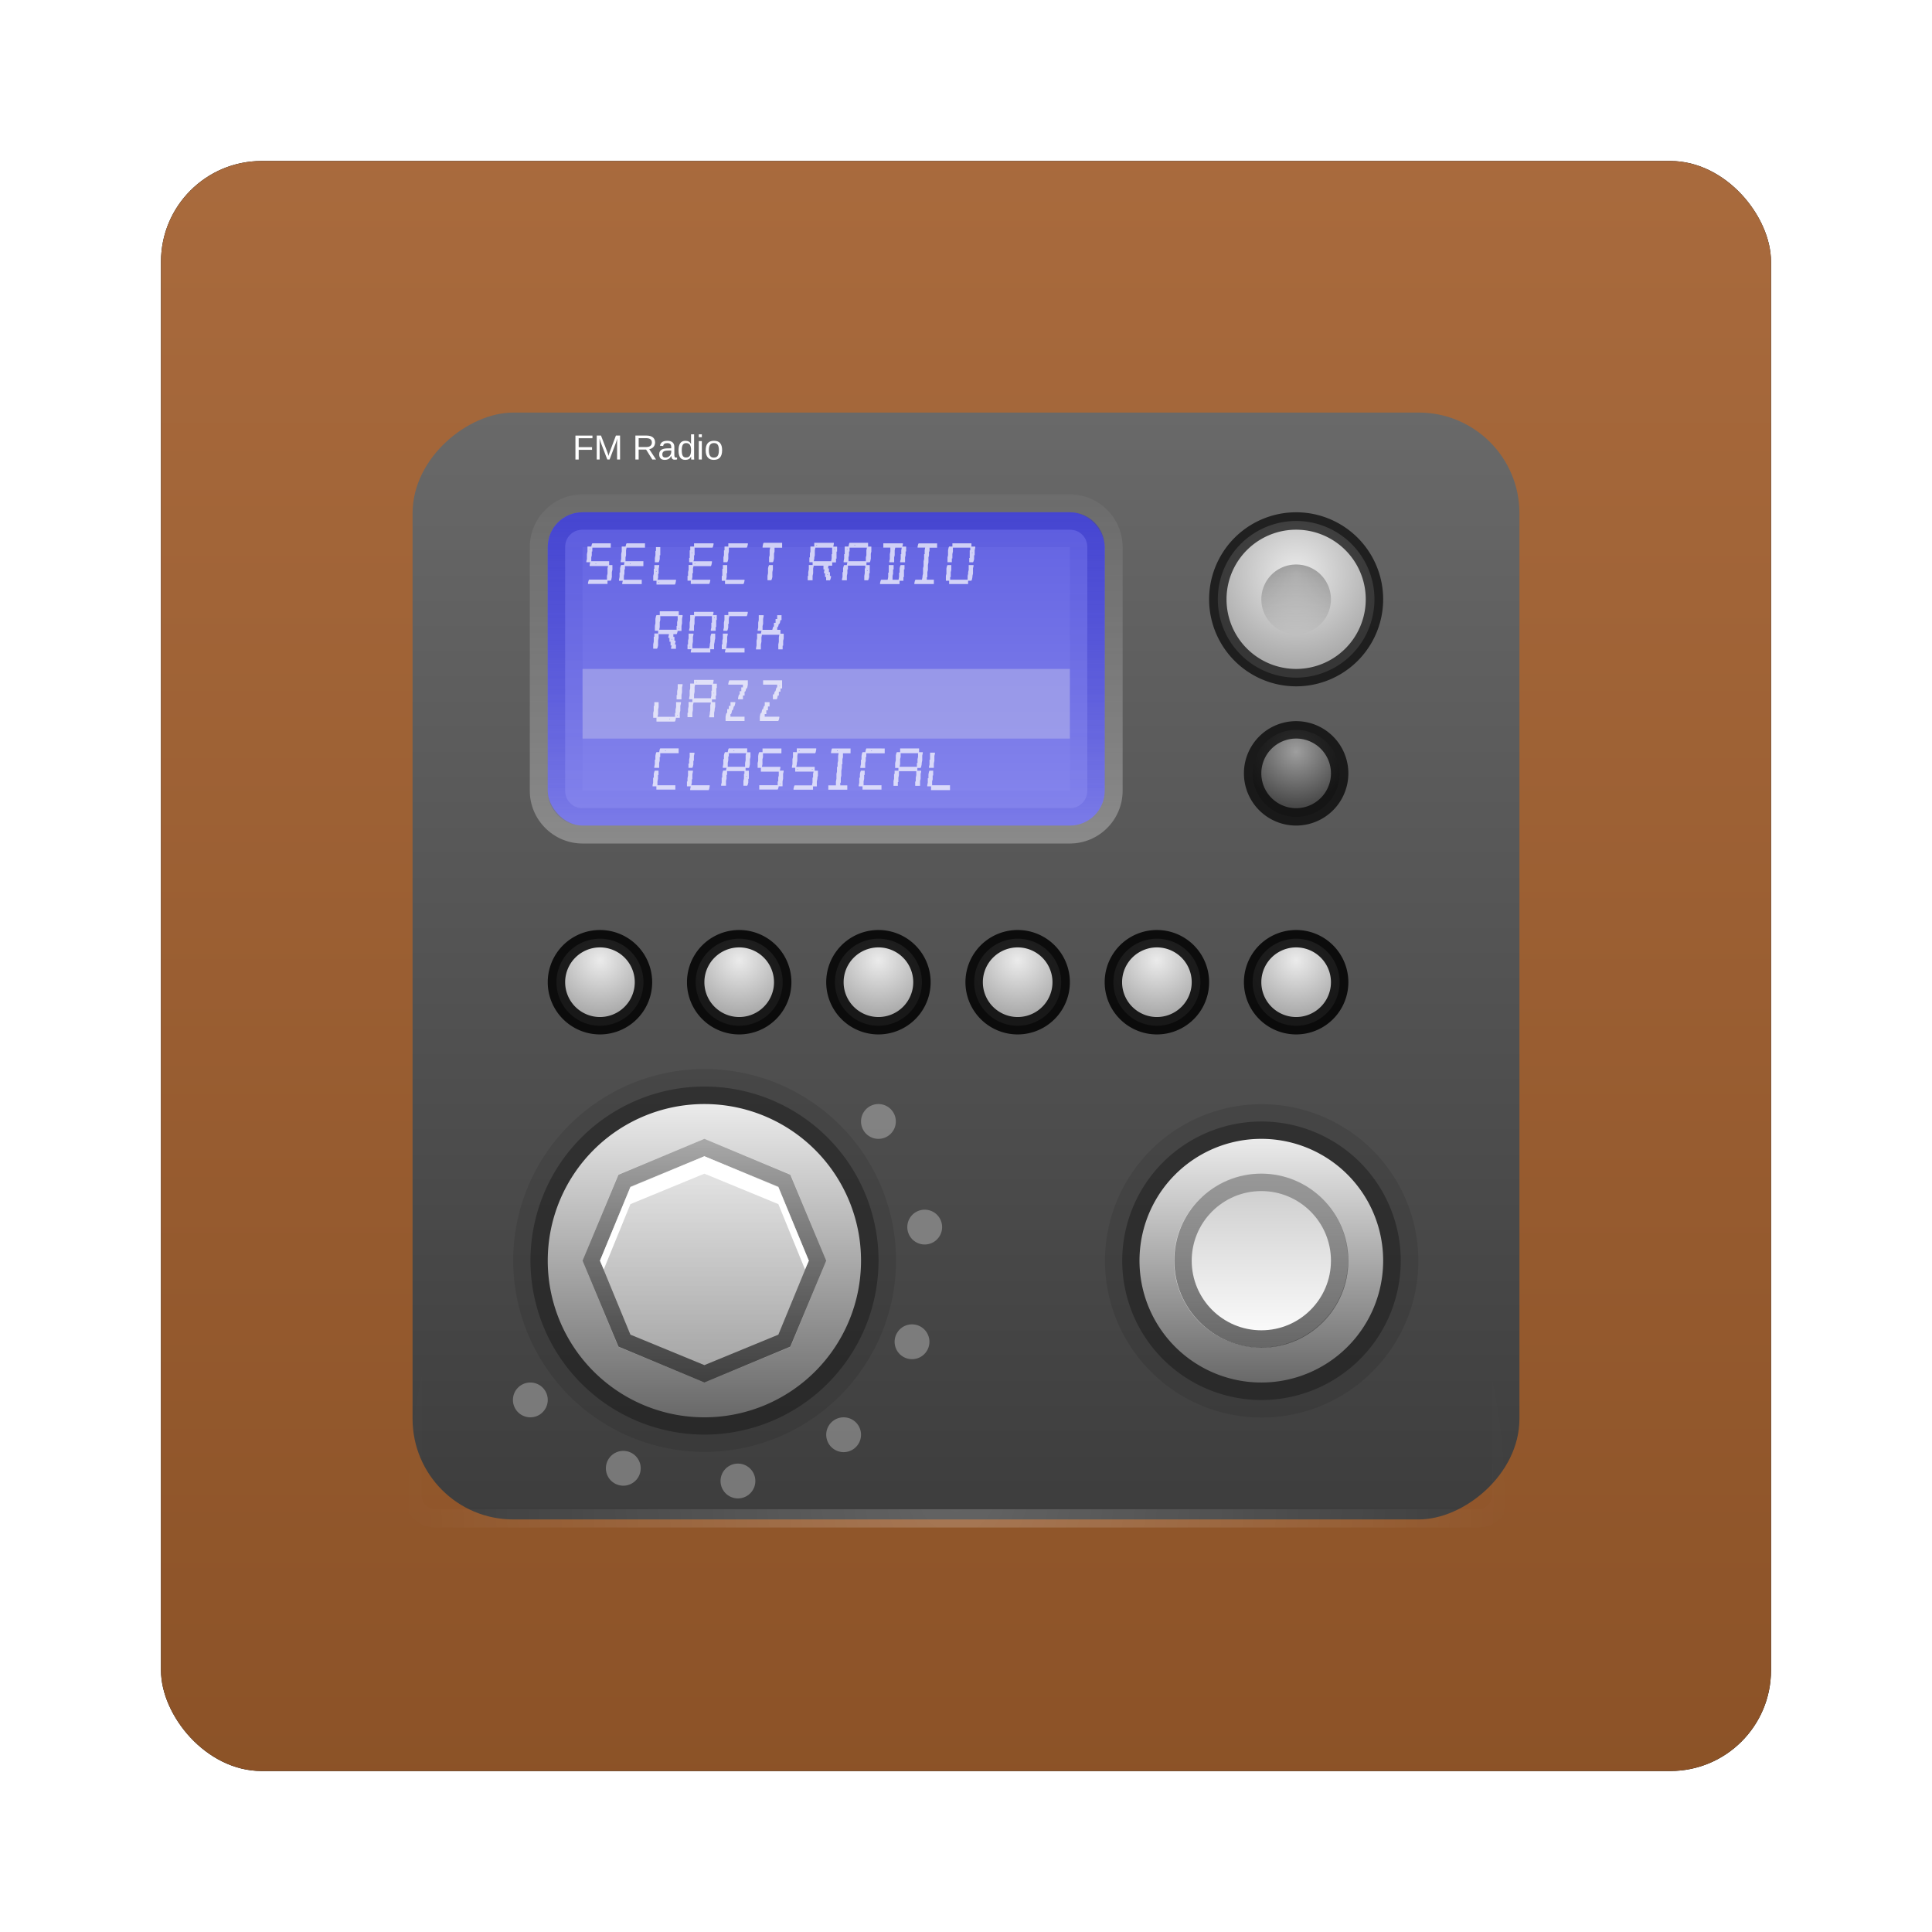 <?xml version="1.0" encoding="UTF-8" standalone="no"?>
<!-- Created with Inkscape (http://www.inkscape.org/) -->

<svg
   xmlns:dc="http://purl.org/dc/elements/1.1/"
   xmlns:cc="http://creativecommons.org/ns#"
   xmlns:rdf="http://www.w3.org/1999/02/22-rdf-syntax-ns#"
   xmlns:svg="http://www.w3.org/2000/svg"
   xmlns="http://www.w3.org/2000/svg"
   xmlns:xlink="http://www.w3.org/1999/xlink"
   xmlns:sodipodi="http://sodipodi.sourceforge.net/DTD/sodipodi-0.dtd"
   xmlns:inkscape="http://www.inkscape.org/namespaces/inkscape"
   width="96"
   height="96"
   id="svg2"
   version="1.1"
   inkscape:version="0.48.1 r9760"
   sodipodi:docname="library-internet-radio.svg">
  <defs
     id="defs4">
    <filter
       color-interpolation-filters="sRGB"
       inkscape:collect="always"
       id="filter6279">
      <feGaussianBlur
         inkscape:collect="always"
         stdDeviation="0.8"
         id="feGaussianBlur6281" />
    </filter>
    <linearGradient
       inkscape:collect="always"
       xlink:href="#linearGradient3774"
       id="linearGradient10902-1"
       gradientUnits="userSpaceOnUse"
       gradientTransform="translate(0,-9.6171873e-6)"
       x1="48"
       y1="1052.362"
       x2="48"
       y2="902.362" />
    <linearGradient
       id="linearGradient3774"
       y2="5.988"
       gradientUnits="userSpaceOnUse"
       x2="48"
       y1="90"
       x1="48"
       gradientTransform="translate(-10.855,3.731)">
      <stop
         id="stop3672-9"
         style="stop-color:#895025"
         offset="0" />
      <stop
         id="stop3674-7"
         style="stop-color:#bf7d4e"
         offset="1" />
    </linearGradient>
    <linearGradient
       y2="48"
       x2="83"
       y1="48"
       x1="13"
       gradientTransform="matrix(0.786,0,0,0.786,-1082.483,192.473)"
       gradientUnits="userSpaceOnUse"
       id="linearGradient3197"
       xlink:href="#linearGradient3787"
       inkscape:collect="always" />
    <linearGradient
       id="linearGradient3787"
       y2="48"
       gradientUnits="userSpaceOnUse"
       x2="83"
       gradientTransform="translate(-96,0)"
       y1="48"
       x1="13">
      <stop
         id="stop3189-3"
         style="stop-color:#3d3d3d"
         offset="0" />
      <stop
         id="stop3191-6"
         style="stop-color:#696969"
         offset="1" />
    </linearGradient>
    <radialGradient
       inkscape:collect="always"
       xlink:href="#linearGradient3803"
       id="radialGradient7048"
       gradientUnits="userSpaceOnUse"
       gradientTransform="matrix(0.809,0,0,0.81,190.875,1006.28)"
       cx="48.016"
       cy="79.971"
       r="33.984" />
    <linearGradient
       id="linearGradient3803">
      <stop
         id="stop3805-2"
         style="stop-color:#fff"
         offset="0" />
      <stop
         id="stop3807-6"
         style="stop-color:#fff;stop-opacity:0"
         offset="1" />
    </linearGradient>
    <linearGradient
       inkscape:collect="always"
       xlink:href="#linearGradient4078"
       id="linearGradient7110"
       gradientUnits="userSpaceOnUse"
       x1="36"
       y1="41"
       x2="36"
       y2="17.913" />
    <linearGradient
       id="linearGradient4078"
       y2="17.913"
       gradientUnits="userSpaceOnUse"
       x2="36"
       y1="41"
       x1="36">
      <stop
         id="stop3438-3"
         style="stop-color:#fff"
         offset="0" />
      <stop
         id="stop3440-2"
         style="stop-color:#fff;stop-opacity:0"
         offset="1" />
    </linearGradient>
    <linearGradient
       inkscape:collect="always"
       xlink:href="#linearGradient3955-6"
       id="linearGradient7112"
       gradientUnits="userSpaceOnUse"
       x1="37"
       y1="22"
       x2="37"
       y2="40.028" />
    <linearGradient
       id="linearGradient3955-6"
       y2="40.028"
       gradientUnits="userSpaceOnUse"
       x2="37"
       y1="22"
       x1="37">
      <stop
         id="stop3951-8"
         style="stop-color:#6262e2"
         offset="0" />
      <stop
         id="stop3953-6"
         style="stop-color:#8787ed"
         offset="1" />
    </linearGradient>
    <radialGradient
       inkscape:collect="always"
       xlink:href="#linearGradient3873-5"
       id="radialGradient7114"
       gradientUnits="userSpaceOnUse"
       cx="69"
       cy="26"
       r="3.5" />
    <linearGradient
       id="linearGradient3873-5">
      <stop
         id="stop3875-9-9"
         style="stop-color:#ebebeb"
         offset="0" />
      <stop
         id="stop3877-4"
         style="stop-color:#aaa"
         offset="1" />
    </linearGradient>
    <radialGradient
       inkscape:collect="always"
       xlink:href="#linearGradient3873-5"
       id="radialGradient7116"
       gradientUnits="userSpaceOnUse"
       cx="69"
       cy="33"
       r="2.5" />
    <linearGradient
       id="linearGradient6101">
      <stop
         id="stop6103"
         style="stop-color:#ebebeb"
         offset="0" />
      <stop
         id="stop6105"
         style="stop-color:#aaa"
         offset="1" />
    </linearGradient>
    <linearGradient
       inkscape:collect="always"
       xlink:href="#linearGradient4507"
       id="linearGradient7118"
       gradientUnits="userSpaceOnUse"
       x1="24"
       y1="65"
       x2="38"
       y2="65" />
    <linearGradient
       id="linearGradient4507">
      <stop
         id="stop4509"
         style="stop-color:#ebebeb"
         offset="0" />
      <stop
         id="stop4511"
         style="stop-color:#696969"
         offset="1" />
    </linearGradient>
    <linearGradient
       inkscape:collect="always"
       xlink:href="#linearGradient4507"
       id="linearGradient7120"
       gradientUnits="userSpaceOnUse"
       x1="54"
       y1="63"
       x2="72"
       y2="63" />
    <linearGradient
       id="linearGradient6112">
      <stop
         id="stop6114"
         style="stop-color:#ebebeb"
         offset="0" />
      <stop
         id="stop6116"
         style="stop-color:#696969"
         offset="1" />
    </linearGradient>
    <radialGradient
       inkscape:collect="always"
       xlink:href="#linearGradient3873-5"
       id="radialGradient7122"
       gradientUnits="userSpaceOnUse"
       cx="69"
       cy="33"
       r="2.5" />
    <linearGradient
       id="linearGradient6119">
      <stop
         id="stop6121"
         style="stop-color:#ebebeb"
         offset="0" />
      <stop
         id="stop6123"
         style="stop-color:#aaa"
         offset="1" />
    </linearGradient>
    <radialGradient
       inkscape:collect="always"
       xlink:href="#linearGradient3873-5"
       id="radialGradient7124"
       gradientUnits="userSpaceOnUse"
       cx="69"
       cy="33"
       r="2.5" />
    <linearGradient
       id="linearGradient6126">
      <stop
         id="stop6128"
         style="stop-color:#ebebeb"
         offset="0" />
      <stop
         id="stop6130"
         style="stop-color:#aaa"
         offset="1" />
    </linearGradient>
    <radialGradient
       inkscape:collect="always"
       xlink:href="#linearGradient3873-5"
       id="radialGradient7126"
       gradientUnits="userSpaceOnUse"
       cx="69"
       cy="33"
       r="2.5" />
    <linearGradient
       id="linearGradient6133">
      <stop
         id="stop6135"
         style="stop-color:#ebebeb"
         offset="0" />
      <stop
         id="stop6137"
         style="stop-color:#aaa"
         offset="1" />
    </linearGradient>
    <radialGradient
       inkscape:collect="always"
       xlink:href="#linearGradient3873-5"
       id="radialGradient7128"
       gradientUnits="userSpaceOnUse"
       cx="69"
       cy="33"
       r="2.5" />
    <linearGradient
       id="linearGradient6140">
      <stop
         id="stop6142"
         style="stop-color:#ebebeb"
         offset="0" />
      <stop
         id="stop6144"
         style="stop-color:#aaa"
         offset="1" />
    </linearGradient>
    <radialGradient
       inkscape:collect="always"
       xlink:href="#linearGradient3873-5"
       id="radialGradient7130"
       gradientUnits="userSpaceOnUse"
       cx="69"
       cy="33"
       r="2.5" />
    <linearGradient
       id="linearGradient6147">
      <stop
         id="stop6149"
         style="stop-color:#ebebeb"
         offset="0" />
      <stop
         id="stop6151"
         style="stop-color:#aaa"
         offset="1" />
    </linearGradient>
    <radialGradient
       inkscape:collect="always"
       xlink:href="#radialGradient3933-5"
       id="radialGradient7132"
       gradientUnits="userSpaceOnUse"
       cx="69"
       cy="33"
       r="2.5" />
    <radialGradient
       id="radialGradient3933-5"
       gradientUnits="userSpaceOnUse"
       cy="33"
       cx="69"
       r="2.5">
      <stop
         id="stop3937-5"
         style="stop-color:#9e9e9e"
         offset="0" />
      <stop
         id="stop3939-0"
         style="stop-color:#494949"
         offset="1" />
    </radialGradient>
    <linearGradient
       inkscape:collect="always"
       xlink:href="#linearGradient4212"
       id="linearGradient7134"
       gradientUnits="userSpaceOnUse"
       x1="42"
       y1="22"
       x2="42"
       y2="44" />
    <linearGradient
       id="linearGradient4212">
      <stop
         id="stop4214"
         style="stop-color:#3737c8"
         offset="0" />
      <stop
         id="stop4216"
         style="stop-color:#3737c8;stop-opacity:0"
         offset="1" />
    </linearGradient>
    <linearGradient
       inkscape:collect="always"
       xlink:href="#linearGradient4212"
       id="linearGradient7136"
       gradientUnits="userSpaceOnUse"
       x1="38"
       y1="22"
       x2="38"
       y2="45" />
    <linearGradient
       id="linearGradient6162">
      <stop
         id="stop6164"
         style="stop-color:#3737c8"
         offset="0" />
      <stop
         id="stop6166"
         style="stop-color:#3737c8;stop-opacity:0"
         offset="1" />
    </linearGradient>
    <linearGradient
       inkscape:collect="always"
       xlink:href="#linearGradient4499"
       id="linearGradient7138"
       gradientUnits="userSpaceOnUse"
       x1="26"
       y1="65"
       x2="40"
       y2="65" />
    <linearGradient
       id="linearGradient4499">
      <stop
         id="stop4501"
         style="stop-color:#cacaca"
         offset="0" />
      <stop
         id="stop4503"
         style="stop-color:#fff"
         offset="1" />
    </linearGradient>
    <linearGradient
       inkscape:collect="always"
       xlink:href="#linearGradient4535"
       id="linearGradient7140"
       gradientUnits="userSpaceOnUse"
       gradientTransform="matrix(0,-1,1,0,-32,98)"
       x1="26"
       y1="65"
       x2="53.019"
       y2="65" />
    <linearGradient
       id="linearGradient4535">
      <stop
         id="stop4537"
         offset="0" />
      <stop
         id="stop4539"
         style="stop-opacity:0"
         offset="1" />
    </linearGradient>
    <linearGradient
       inkscape:collect="always"
       xlink:href="#linearGradient4535"
       id="linearGradient7142"
       gradientUnits="userSpaceOnUse"
       x1="65"
       y1="27"
       x2="69"
       y2="27" />
    <linearGradient
       id="linearGradient6177">
      <stop
         id="stop6179"
         offset="0" />
      <stop
         id="stop6181"
         style="stop-opacity:0"
         offset="1" />
    </linearGradient>
    <linearGradient
       inkscape:collect="always"
       xlink:href="#linearGradient4499"
       id="linearGradient7144"
       gradientUnits="userSpaceOnUse"
       x1="24"
       y1="65"
       x2="38"
       y2="65" />
    <linearGradient
       id="linearGradient6184">
      <stop
         id="stop6186"
         style="stop-color:#cacaca"
         offset="0" />
      <stop
         id="stop6188"
         style="stop-color:#fff"
         offset="1" />
    </linearGradient>
    <linearGradient
       inkscape:collect="always"
       xlink:href="#linearGradient4535"
       id="linearGradient7146"
       gradientUnits="userSpaceOnUse"
       gradientTransform="matrix(0,-0.714,0.714,0,18.571,87.143)"
       x1="24"
       y1="65"
       x2="47.8"
       y2="65" />
    <linearGradient
       id="linearGradient6191">
      <stop
         id="stop6193"
         offset="0" />
      <stop
         id="stop6195"
         style="stop-opacity:0"
         offset="1" />
    </linearGradient>
  </defs>
  <sodipodi:namedview
     id="base"
     pagecolor="#ffffff"
     bordercolor="#666666"
     borderopacity="1.0"
     inkscape:pageopacity="0.0"
     inkscape:pageshadow="2"
     inkscape:zoom="3.959798"
     inkscape:cx="28.389459"
     inkscape:cy="57.490015"
     inkscape:document-units="px"
     inkscape:current-layer="layer1"
     showgrid="false"
     inkscape:window-width="1280"
     inkscape:window-height="725"
     inkscape:window-x="0"
     inkscape:window-y="25"
     inkscape:window-maximized="1" />
  <g
     inkscape:label="Layer 1"
     inkscape:groupmode="layer"
     id="layer1"
     transform="translate(0,-956.362)">
    <g
       transform="translate(2.861023e-8,-9.5885773e-6)"
       id="g7196">
      <g
         transform="translate(-182.188,-40.406)"
         id="g26594" />
      <rect
         y="964.362"
         x="8"
         height="80"
         width="80"
         id="rect9283"
         style="fill:#000000;fill-opacity:1;stroke:none;filter:url(#filter6279)"
         rx="5"
         ry="5" />
      <rect
         ry="5"
         rx="5"
         style="fill:url(#linearGradient10902-1);fill-opacity:1;stroke:none"
         id="rect9285"
         width="80"
         height="80"
         x="8"
         y="964.362" />
      <g
         transform="translate(-182.188,-40.406)"
         id="g26594-5">
        <g
           id="g7148">
          <rect
             id="rect3778"
             style="color:#000000;fill:url(#linearGradient3197)"
             transform="matrix(0,-1,1,0,0,0)"
             rx="5"
             ry="5"
             height="55"
             width="55"
             y="202.688"
             x="-1072.268" />
          <path
             id="path3811"
             style="opacity:0.2;color:#000000;fill:url(#radialGradient7048)"
             d="m 203.847,1072.67 c -0.897,0 -1.618,-0.722 -1.618,-1.618 v -35.63 c 0,-0.896 0.722,-1.618 1.618,-1.618 h 51.763 c 0.897,0 1.618,0.722 1.618,1.618 v 35.63 c 0,0.897 -0.722,1.618 -1.618,1.618 h -51.763 z m 0,-0.91 h 51.763 c 0.412,0 0.708,-0.296 0.708,-0.708 v -35.63 c 0,-0.412 -0.296,-0.708 -0.708,-0.708 h -51.763 c -0.412,0 -0.708,0.296 -0.708,0.708 v 35.63 c 0,0.412 0.296,0.708 0.708,0.708 z"
             inkscape:connector-curvature="0" />
          <g
             id="layer6"
             transform="matrix(0.809,0,0,0.809,190.875,1006.316)">
            <g
               id="text4569"
               style="fill:#ffffff" />
            <g
               id="g7067"
               transform="matrix(1.069,0,0,1.069,-2.751,-3.855)">
              <path
                 inkscape:connector-curvature="0"
                 transform="matrix(0,1.286,1.286,0,-18.571,25.143)"
                 d="m 38,65 a 7,7 0 1 1 -14,0 7,7 0 1 1 14,0 z"
                 style="opacity:0.1;color:#000000"
                 id="path4614" />
              <path
                 inkscape:connector-curvature="0"
                 transform="matrix(0,1.143,1.143,0,-9.286,29.571)"
                 d="m 38,65 a 7,7 0 1 1 -14,0 7,7 0 1 1 14,0 z"
                 style="opacity:0.3;color:#000000"
                 id="path4610" />
              <path
                 inkscape:connector-curvature="0"
                 transform="matrix(-1.222,0,0,1.222,110,-12)"
                 d="m 72,63 a 9,9 0 1 1 -18,0 9,9 0 1 1 18,0 z"
                 style="opacity:0.1;color:#000000"
                 id="path4557" />
              <path
                 inkscape:connector-curvature="0"
                 transform="matrix(-1.111,0,0,1.111,103,-5)"
                 d="m 72,63 a 9,9 0 1 1 -18,0 9,9 0 1 1 18,0 z"
                 style="opacity:0.3;color:#000000"
                 id="path4479" />
              <path
                 inkscape:connector-curvature="0"
                 d="m 26,20.969 c -1.669,0 -3.031,1.362 -3.031,3.031 v 14 c 0,1.669 1.362,3.031 3.031,3.031 h 28 c 1.669,0 3.031,-1.362 3.031,-3.031 v -14 C 57.031,22.331 55.669,20.969 54,20.969 H 26 z"
                 style="opacity:0.3;color:#000000;fill:url(#linearGradient7110)"
                 id="path3974" />
              <rect
                 x="24"
                 y="22"
                 width="32"
                 height="18"
                 ry="2"
                 rx="2"
                 style="color:#000000;fill:url(#linearGradient7112)"
                 id="rect3849" />
              <path
                 inkscape:connector-curvature="0"
                 transform="matrix(1.5,0,0,1.5,-36.5,-13.5)"
                 d="m 72,27 a 3,3 0 1 1 -6,0 3,3 0 1 1 6,0 z"
                 style="color:#000000;fill:url(#radialGradient7114);stroke:#000000;stroke-width:0.667;stroke-opacity:0.683"
                 id="path3851" />
              <path
                 inkscape:connector-curvature="0"
                 transform="matrix(1.25,0,0,1.25,-59.25,6.5)"
                 d="m 71,34 a 2,2 0 1 1 -4,0 2,2 0 1 1 4,0 z"
                 style="color:#000000;fill:url(#radialGradient7116);stroke:#000000;stroke-width:0.8;stroke-opacity:0.856"
                 id="path3855" />
              <path
                 inkscape:connector-curvature="0"
                 transform="matrix(0,1,1,0,0,34)"
                 d="m 38,65 a 7,7 0 1 1 -14,0 7,7 0 1 1 14,0 z"
                 style="color:#000000;fill:url(#linearGradient7118)"
                 id="path3869" />
              <path
                 inkscape:connector-curvature="0"
                 transform="matrix(0,1,1,0,-30,2)"
                 d="m 72,63 a 9,9 0 1 1 -18,0 9,9 0 1 1 18,0 z"
                 style="color:#000000;fill:url(#linearGradient7120)"
                 id="path3871" />
              <path
                 inkscape:connector-curvature="0"
                 transform="matrix(1.25,0,0,1.25,-51.25,6.5)"
                 d="m 71,34 a 2,2 0 1 1 -4,0 2,2 0 1 1 4,0 z"
                 style="color:#000000;fill:url(#radialGradient7122);stroke:#000000;stroke-width:0.8;stroke-opacity:0.856"
                 id="path3911" />
              <path
                 inkscape:connector-curvature="0"
                 transform="matrix(1.25,0,0,1.25,-43.25,6.5)"
                 d="m 71,34 a 2,2 0 1 1 -4,0 2,2 0 1 1 4,0 z"
                 style="color:#000000;fill:url(#radialGradient7124);stroke:#000000;stroke-width:0.8;stroke-opacity:0.856"
                 id="path3915" />
              <path
                 inkscape:connector-curvature="0"
                 transform="matrix(1.25,0,0,1.25,-35.25,6.5)"
                 d="m 71,34 a 2,2 0 1 1 -4,0 2,2 0 1 1 4,0 z"
                 style="color:#000000;fill:url(#radialGradient7126);stroke:#000000;stroke-width:0.8;stroke-opacity:0.856"
                 id="path3919" />
              <path
                 inkscape:connector-curvature="0"
                 transform="matrix(1.25,0,0,1.25,-27.25,6.5)"
                 d="m 71,34 a 2,2 0 1 1 -4,0 2,2 0 1 1 4,0 z"
                 style="color:#000000;fill:url(#radialGradient7128);stroke:#000000;stroke-width:0.8;stroke-opacity:0.856"
                 id="path3923" />
              <path
                 inkscape:connector-curvature="0"
                 transform="matrix(1.25,0,0,1.25,-19.25,6.5)"
                 d="m 71,34 a 2,2 0 1 1 -4,0 2,2 0 1 1 4,0 z"
                 style="color:#000000;fill:url(#radialGradient7130);stroke:#000000;stroke-width:0.8;stroke-opacity:0.856"
                 id="path3927" />
              <path
                 inkscape:connector-curvature="0"
                 transform="matrix(1.25,0,0,1.25,-19.25,-5.5)"
                 d="m 71,34 a 2,2 0 1 1 -4,0 2,2 0 1 1 4,0 z"
                 style="color:#000000;fill:url(#radialGradient7132);stroke:#000000;stroke-width:0.8;stroke-opacity:0.716"
                 id="path3931" />
              <path
                 inkscape:connector-curvature="0"
                 d="m 26,22 c -1.108,0 -2,0.892 -2,2 v 14 c 0,1.108 0.892,2 2,2 h 28 c 1.108,0 2,-0.892 2,-2 V 24 c 0,-1.108 -0.892,-2 -2,-2 H 26 z m 0,2 H 54 V 38 H 26 V 24 z"
                 style="opacity:0.15;color:#000000;fill:url(#linearGradient7134)"
                 id="path4199" />
              <path
                 inkscape:connector-curvature="0"
                 d="m 26,22 c -1.108,0 -2,0.892 -2,2 v 14 c 0,1.108 0.892,2 2,2 h 28 c 1.108,0 2,-0.892 2,-2 V 24 c 0,-1.108 -0.892,-2 -2,-2 H 26 z m 0,1 h 28 c 0.566,0 1,0.434 1,1 v 14 c 0,0.566 -0.434,1 -1,1 H 26 c -0.566,0 -1,-0.434 -1,-1 V 24 c 0,-0.566 0.434,-1 1,-1 z"
                 style="opacity:0.6;color:#000000;fill:url(#linearGradient7136)"
                 id="rect3957" />
              <rect
                 x="26"
                 y="31"
                 width="28"
                 height="4"
                 style="opacity:0.6;color:#000000;fill:#afafe9"
                 id="rect4477" />
              <path
                 inkscape:connector-curvature="0"
                 d="m 36.406,23.75 -0.031,0.062 -0.031,0.156 v 0.062 h 0.062 0.156 0.062 0.156 l -0.031,0.156 v 0.062 0.125 0.062 0.031 l -0.031,0.125 v 0.062 0.156 0.062 h 0.062 0.125 0.031 l 0.031,-0.062 0.033,-0.154 V 24.596 24.471 24.409 24.377 l 0.031,-0.125 v -0.062 -0.156 h 0.031 0.125 0.062 0.156 0.062 v -0.062 -0.156 -0.062 h -0.062 -0.125 -0.031 -0.062 -0.125 -0.062 -0.156 -0.062 -0.125 -0.031 -0.062 -0.125 -0.031 z m 2.906,0 v 0.062 0.156 h -0.156 -0.062 v 0.062 0.156 0.062 l -0.031,0.125 v 0.031 0.031 0.031 0.125 h -0.031 v 0.062 0.156 0.062 h 0.062 0.125 V 25 25.031 H 39.062 39 v 0.062 0.125 0.062 L 38.968,25.438 V 25.5 25.656 H 38.937 v 0.062 0.125 0.062 h 0.062 0.156 0.062 v -0.062 -0.125 -0.062 l 0.032,-0.152 V 25.442 25.285 25.223 l 0.031,-0.125 v -0.031 h 0.156 0.062 0.125 0.031 0.062 0.125 v 0.031 0.125 0.062 h 0.062 l -0.031,0.156 v 0.062 h 0.062 v 0.156 0.062 h 0.062 v 0.125 0.062 h 0.062 0.125 0.031 l 0.031,-0.062 0.031,-0.125 v -0.062 h -0.062 v -0.156 -0.062 H 40.157 V 25.285 25.223 h -0.062 l 0.031,-0.125 v -0.031 h 0.156 0.062 v -0.062 -0.125 h 0.156 0.062 v -0.062 -0.156 h 0.031 v -0.062 -0.125 -0.031 -0.031 -0.031 -0.125 h 0.031 V 24.192 24.035 23.973 h -0.062 -0.156 l 0.031,-0.156 v -0.062 h -0.062 -0.156 -0.062 -0.125 -0.031 -0.062 -0.125 -0.062 -0.156 -0.062 -0.156 -0.062 z m 2.031,0 -0.031,0.062 -0.031,0.156 h -0.156 -0.062 v 0.062 0.156 0.062 0.125 0.031 H 41.031 v 0.062 0.125 0.062 l -0.031,0.158 v 0.062 h 0.062 0.156 l -0.031,0.125 V 25.033 h -0.125 -0.031 l -0.031,0.062 -0.031,0.125 v 0.062 0.156 H 40.937 v 0.062 0.156 0.062 l -0.031,0.125 v 0.062 h 0.062 0.156 0.062 v -0.062 -0.125 -0.062 l 0.031,-0.156 V 25.439 25.283 h 0.031 v -0.062 -0.125 -0.031 h 0.156 0.062 0.156 0.062 0.125 0.031 0.062 0.125 0.062 0.156 v 0.031 0.125 h -0.031 v 0.062 0.156 0.062 L 42.187,25.658 v 0.062 0.125 0.062 h 0.062 0.125 0.031 l 0.031,-0.062 0.031,-0.125 V 25.658 25.502 H 42.5 V 25.439 25.283 25.221 25.096 25.033 h -0.062 -0.125 v -0.031 -0.125 h 0.031 0.125 0.031 l 0.031,-0.062 0.031,-0.156 v -0.062 -0.125 -0.062 -0.031 l 0.031,-0.125 V 24.189 24.033 23.971 h -0.062 -0.125 v -0.156 -0.062 h -0.062 -0.125 -0.031 -0.062 -0.125 -0.062 -0.156 -0.062 -0.156 -0.062 -0.125 -0.031 z m -14.781,0.031 -0.031,0.062 -0.031,0.125 h -0.156 -0.062 v 0.062 0.156 0.062 l -0.031,0.156 v 0.062 0.125 0.062 0.031 l -0.031,0.125 v 0.062 h 0.062 0.156 l -0.031,0.156 v 0.062 h 0.062 0.156 0.062 0.156 0.062 0.125 0.031 0.062 0.125 0.062 0.156 l -0.031,0.125 v 0.031 0.031 0.031 0.125 0.062 0.031 l -0.031,0.125 v 0.062 0.156 h -0.031 -0.125 -0.031 -0.062 -0.125 -0.062 -0.156 -0.062 -0.156 -0.062 -0.125 -0.031 l -0.031,0.062 -0.031,0.125 v 0.062 h 0.062 0.156 0.062 0.156 0.062 0.125 0.031 0.062 0.125 0.062 0.156 0.062 v -0.062 -0.125 h 0.031 0.125 0.031 l 0.031,-0.062 0.031,-0.156 v -0.062 -0.125 -0.062 -0.031 l 0.031,-0.125 V 25.281 25.25 v -0.031 -0.125 -0.062 h -0.062 -0.125 V 24.875 24.812 h -0.062 -0.125 -0.031 -0.062 -0.125 -0.062 -0.156 -0.062 -0.156 -0.062 -0.125 v -0.125 -0.062 -0.031 l 0.031,-0.125 V 24.406 24.25 h 0.031 v -0.062 -0.156 h 0.156 0.062 0.156 0.062 0.125 0.031 0.031 0.156 0.062 0.156 0.062 v -0.062 -0.125 -0.062 h -0.062 -0.125 -0.031 -0.062 -0.125 -0.031 -0.031 -0.156 -0.062 -0.156 -0.062 -0.125 -0.031 z m 1.969,0 -0.031,0.062 -0.031,0.125 h -0.156 -0.062 v 0.062 0.156 0.062 l -0.031,0.156 v 0.062 0.125 0.062 0.031 l -0.031,0.125 v 0.062 h 0.062 0.156 l -0.031,0.156 h -0.125 -0.031 l -0.031,0.062 -0.031,0.125 v 0.031 0.031 0.031 0.125 0.031 h -0.031 v 0.062 0.125 0.062 L 28.094,25.875 v 0.062 h 0.062 0.156 l -0.031,0.125 v 0.062 h 0.062 0.156 0.062 0.156 0.062 0.125 0.031 0.062 0.125 0.062 0.156 0.062 v -0.062 -0.125 -0.062 h -0.062 -0.125 -0.031 -0.062 -0.125 -0.062 -0.156 -0.062 -0.125 -0.031 -0.062 -0.125 v -0.156 -0.062 l 0.031,-0.125 V 25.5 25.469 25.438 25.312 25.281 h 0.031 v -0.062 -0.125 h 0.156 0.062 0.156 0.062 0.125 0.031 0.062 0.125 0.062 0.156 0.062 V 25.031 24.875 24.812 h -0.062 -0.125 -0.031 -0.062 -0.125 -0.062 -0.156 -0.062 -0.156 -0.062 -0.125 v -0.125 -0.062 -0.031 l 0.031,-0.125 V 24.406 24.25 24.188 l 0.031,-0.156 h 0.156 0.062 0.156 0.062 0.125 0.031 0.062 0.125 0.062 0.156 0.062 v -0.062 -0.125 -0.062 h -0.062 -0.125 -0.031 -0.062 -0.125 -0.062 -0.156 -0.062 -0.156 -0.062 -0.125 -0.031 z m 3.875,0 v 0.062 0.125 h -0.031 -0.125 -0.062 v 0.062 0.156 H 32.156 v 0.062 0.156 0.062 0.125 0.031 h -0.031 v 0.062 0.125 0.062 h 0.062 0.125 v 0.156 H 32.156 32.094 v 0.062 0.125 0.062 0.031 l -0.031,0.125 v 0.031 0.031 0.031 0.125 H 32.031 v 0.062 0.156 0.062 h 0.062 0.125 v 0.125 0.062 h 0.062 0.156 0.062 0.125 0.031 0.062 0.125 0.062 0.156 0.062 0.125 0.031 l 0.031,-0.062 0.031,-0.125 V 25.875 h -0.062 -0.156 -0.062 -0.125 -0.031 -0.062 -0.125 -0.062 -0.156 -0.062 -0.156 l 0.031,-0.156 v -0.062 -0.125 V 25.5 H 32.344 V 25.438 25.312 25.25 25.219 l 0.031,-0.125 h 0.156 0.062 0.125 0.031 0.062 0.125 0.062 0.156 0.062 0.125 0.031 l 0.031,-0.062 0.031,-0.156 v -0.062 h -0.062 -0.156 -0.062 -0.125 -0.031 -0.062 -0.125 -0.062 -0.156 -0.062 -0.156 l 0.031,-0.125 v -0.031 -0.031 -0.031 -0.125 h 0.031 V 24.406 24.25 24.188 24.031 h 0.031 0.156 0.062 0.125 0.031 0.031 0.156 0.062 0.156 0.062 0.125 0.031 l 0.031,-0.062 0.031,-0.125 v -0.062 h -0.062 -0.156 -0.062 -0.125 -0.031 -0.062 -0.125 -0.031 -0.031 -0.156 -0.062 -0.156 -0.062 z m 1.969,0 v 0.062 0.125 h -0.031 -0.125 -0.062 v 0.062 0.156 H 34.125 v 0.062 0.156 0.062 l -0.031,0.125 v 0.031 0.031 0.031 0.125 0.062 h 0.062 0.125 0.031 l 0.031,-0.062 0.031,-0.125 v -0.031 -0.031 -0.031 -0.125 -0.062 L 34.406,24.25 v -0.062 -0.156 h 0.031 0.125 0.031 0.062 0.125 0.062 H 35 h 0.062 0.125 0.031 0.062 0.125 0.031 l 0.031,-0.062 0.031,-0.125 v -0.062 h -0.062 -0.156 -0.062 -0.125 H 35.062 35 h -0.125 -0.031 -0.062 -0.125 -0.062 -0.156 -0.062 z m 8.906,0 v 0.062 0.125 0.062 h 0.062 0.156 0.062 0.125 V 24.188 24.25 l -0.031,0.156 v 0.062 0.125 0.062 0.031 l -0.031,0.125 v 0.062 h 0.062 0.156 0.062 v -0.062 -0.125 -0.062 -0.031 l 0.031,-0.125 V 24.406 24.25 24.188 l 0.031,-0.156 h 0.156 0.062 0.125 0.031 L 44.312,24.188 V 24.25 24.406 H 44.281 v 0.062 0.125 0.062 0.031 l -0.031,0.125 v 0.062 h 0.062 0.156 0.062 v -0.062 -0.125 -0.062 -0.031 l 0.031,-0.125 V 24.406 24.25 h 0.031 v -0.062 -0.156 -0.062 h -0.062 -0.125 -0.031 l 0.031,-0.125 v -0.062 h -0.062 -0.156 -0.062 -0.125 -0.031 -0.062 -0.125 -0.062 -0.156 -0.062 -0.156 -0.062 z m 2.031,0 -0.031,0.062 -0.031,0.125 v 0.062 h 0.062 0.156 0.062 0.156 L 45.656,24.188 V 24.25 24.406 H 45.625 v 0.062 0.125 0.062 0.031 l -0.031,0.125 v 0.062 0.156 0.062 l -0.031,0.125 v 0.031 0.031 0.031 0.125 0.062 0.031 l -0.031,0.125 v 0.062 l -0.031,0.159 h -0.156 -0.062 -0.125 -0.031 l -0.031,0.062 -0.031,0.125 v 0.062 h 0.062 0.156 0.062 0.156 0.062 0.125 0.031 0.062 0.125 0.062 0.156 0.062 v -0.062 -0.125 -0.062 h -0.062 -0.125 -0.031 -0.062 -0.125 V 25.721 h 0.031 V 25.659 25.534 25.471 25.44 l 0.031,-0.125 V 25.284 25.253 25.221 25.096 25.034 l 0.031,-0.156 v -0.062 -0.125 -0.062 -0.031 l 0.031,-0.125 V 24.409 24.253 h 0.031 V 24.19 24.034 h 0.156 0.062 0.156 0.062 v -0.062 -0.125 -0.062 h -0.062 -0.125 -0.031 -0.062 -0.125 -0.031 -0.031 -0.156 -0.062 -0.156 -0.062 -0.125 -0.031 z m 1.938,0 v 0.062 0.125 h -0.031 -0.125 -0.031 l -0.031,0.062 -0.032,0.156 v 0.062 0.156 0.062 l -0.031,0.125 v 0.031 0.031 0.031 0.125 0.062 h 0.062 0.125 0.062 v -0.062 -0.125 -0.031 h 0.031 V 24.593 24.468 24.406 L 47.28,24.25 V 24.187 24.031 h 0.031 0.125 0.031 0.031 0.156 0.062 0.156 0.062 0.125 0.031 0.062 0.125 v 0.156 h -0.031 v 0.062 0.156 0.062 0.125 0.031 H 48.218 v 0.062 0.125 0.062 h 0.062 0.125 0.031 l 0.031,-0.062 0.031,-0.125 V 24.656 24.625 24.593 24.468 H 48.53 V 24.406 24.25 24.187 L 48.562,24.031 v -0.062 h -0.062 -0.156 v -0.125 -0.062 h -0.062 -0.125 -0.062 -0.156 -0.062 -0.156 -0.062 -0.125 -0.031 -0.031 -0.156 -0.062 z M 39.437,23.875 h 0.031 v 0.031 H 39.437 V 23.875 z m 2.188,0 h 0.031 v 0.031 H 41.625 V 23.875 z M 30.218,24 v 0.062 0.125 0.031 h -0.031 v 0.062 0.125 0.062 L 30.155,24.625 v 0.062 0.125 0.062 h 0.062 0.125 0.031 l 0.031,-0.062 0.031,-0.125 V 24.625 24.469 h 0.031 v -0.062 -0.125 V 24.25 24.219 24.188 24.062 24 h -0.062 -0.125 -0.062 z m 9.156,0.031 h 0.156 0.062 0.125 0.031 0.062 0.125 0.062 0.156 0.062 0.125 v 0.156 0.062 0.125 0.031 H 40.312 v 0.062 0.125 0.062 l -0.031,0.156 h -0.156 -0.062 -0.125 -0.031 -0.062 -0.125 -0.062 -0.156 -0.062 -0.156 l 0.031,-0.156 v -0.062 l 0.031,-0.125 V 24.438 24.406 24.375 24.25 24.188 l 0.031,-0.156 z m 1.969,0 h 0.156 0.062 0.156 0.062 0.125 0.031 0.062 0.125 0.062 0.156 l -0.031,0.156 v 0.062 0.125 0.062 0.031 l -0.031,0.125 v 0.062 0.156 h -0.031 -0.125 -0.031 -0.062 -0.125 -0.062 -0.156 -0.062 -0.125 -0.031 -0.062 -0.125 v -0.156 -0.062 l 0.031,-0.125 V 24.438 24.406 24.375 24.25 h 0.031 v -0.062 -0.156 z m -14.938,0.062 h 0.031 V 24.125 H 26.405 v -0.031 z m 14.062,0 h 0.031 V 24.125 H 40.467 v -0.031 z m 0.719,0 H 41.217 V 24.125 h -0.031 v -0.031 z m -8.906,0.219 h 0.031 v 0.031 H 32.279 V 24.312 z m 16.094,0 h 0.031 v 0.031 H 48.373 V 24.312 z m -21.625,0.625 h 0.031 v 0.031 H 26.748 V 24.938 z m 1.969,0 h 0.031 v 0.031 H 28.717 V 24.938 z m 3.719,0 h 0.031 v 0.031 H 32.436 V 24.938 z m -2.312,0.094 V 25.094 25.25 H 30.092 v 0.062 0.156 0.062 l -0.031,0.125 v 0.031 0.031 0.031 0.125 0.062 h 0.062 0.125 v 0.156 0.062 h 0.062 0.156 0.062 0.125 0.031 0.062 0.125 0.062 0.156 0.062 0.125 0.031 l 0.031,-0.062 0.031,-0.156 V 25.875 h -0.062 -0.156 -0.062 -0.125 -0.031 -0.062 -0.125 -0.062 -0.156 -0.062 -0.156 L 30.342,25.75 v -0.031 -0.031 -0.031 -0.125 h 0.031 V 25.469 25.312 25.25 l 0.031,-0.156 v -0.062 h -0.062 -0.156 -0.062 z m 3.938,0 v 0.062 0.125 V 25.25 H 34.03 v 0.062 0.125 0.031 0.031 0.031 0.125 h -0.031 v 0.062 0.156 0.062 h 0.062 0.125 v 0.125 0.062 h 0.062 0.156 0.062 0.125 0.031 0.031 0.156 0.062 0.156 0.062 0.125 0.031 l 0.031,-0.062 0.031,-0.125 V 25.875 h -0.062 -0.156 -0.062 -0.125 -0.031 -0.062 -0.125 -0.031 -0.031 -0.156 -0.062 -0.156 l 0.031,-0.156 v -0.062 -0.125 V 25.5 h 0.031 v -0.062 -0.125 -0.031 -0.031 -0.031 -0.125 -0.062 h -0.062 -0.125 -0.062 z m 2.656,0 -0.031,0.062 -0.031,0.125 v 0.062 0.156 0.062 l -0.031,0.156 v 0.062 0.125 0.062 h 0.062 0.125 0.031 l 0.031,-0.062 0.031,-0.125 V 25.656 25.5 25.438 L 36.936,25.281 v -0.062 -0.125 -0.062 h -0.062 -0.125 -0.031 z m 6.875,0 v 0.062 0.125 0.031 0.031 0.031 0.125 0.031 H 43.561 v 0.062 0.125 0.062 L 43.53,25.875 H 43.373 43.311 43.186 43.155 l -0.031,0.062 -0.031,0.125 v 0.062 h 0.062 0.156 0.062 0.125 0.031 0.062 0.125 0.031 0.031 0.156 0.062 0.156 0.062 v -0.062 -0.125 H 44.373 44.436 V 25.875 25.719 h 0.031 v -0.062 -0.125 V 25.5 25.469 25.438 25.312 25.281 h 0.031 v -0.062 -0.125 -0.062 H 44.436 44.311 44.28 l -0.031,0.062 -0.031,0.125 v 0.031 0.031 0.031 0.125 0.031 H 44.186 v 0.062 0.125 0.062 L 44.155,25.875 H 43.998 43.936 43.811 v -0.156 -0.062 l 0.031,-0.125 V 25.5 25.469 25.438 25.312 25.281 h 0.031 v -0.062 -0.125 -0.062 h -0.062 -0.156 -0.062 z m 3.375,0 -0.031,0.062 -0.031,0.125 v 0.031 0.031 0.031 0.125 0.062 0.031 l -0.031,0.125 v 0.062 0.156 0.062 h 0.062 0.125 v 0.125 0.062 h 0.062 0.125 0.031 0.031 0.156 0.062 0.156 0.062 0.125 0.031 0.062 0.125 0.062 v -0.062 -0.125 h 0.031 0.125 0.031 l 0.031,-0.062 0.031,-0.156 v -0.062 l 0.031,-0.125 V 25.5 25.469 25.438 25.312 25.25 25.219 l 0.031,-0.125 v -0.062 H 48.405 48.248 48.186 v 0.062 0.125 0.062 0.031 l -0.031,0.125 V 25.5 25.531 l -0.031,0.125 v 0.062 0.156 h -0.031 -0.125 -0.062 -0.156 -0.062 -0.125 -0.031 -0.062 -0.125 H 47.311 47.28 47.123 v -0.156 h 0.031 v -0.062 -0.125 -0.062 -0.031 L 47.186,25.312 V 25.281 25.25 v -0.031 -0.125 -0.062 h -0.062 -0.125 -0.031 z m -4.625,0.312 H 42.373 V 25.375 h -0.031 v -0.031 z m -12.125,0.031 h 0.031 v 0.031 H 30.217 V 25.375 z m 9.844,0.188 h 0.031 v 0.031 H 40.061 V 25.562 z m -9.689,0.438 h 0.031 v 0.031 H 30.372 V 26 z m 0.062,1.688 v 0.062 0.156 h -0.031 -0.125 -0.031 l -0.031,0.062 -0.031,0.156 v 0.062 0.125 0.062 l -0.031,0.156 v 0.062 0.156 0.062 h 0.062 0.125 v 0.125 0.031 h -0.031 -0.125 -0.062 v 0.062 0.125 H 30.091 v 0.062 0.156 0.062 l -0.031,0.156 v 0.062 0.125 0.062 h 0.062 0.125 0.031 l 0.031,-0.062 0.031,-0.125 V 29.594 29.438 29.375 l 0.031,-0.156 v -0.062 -0.125 -0.031 h 0.031 0.125 0.031 0.062 0.125 0.062 0.156 v 0.031 l -0.031,0.125 v 0.062 h 0.062 v 0.156 0.062 h 0.062 v 0.156 0.062 h 0.062 l -0.031,0.125 v 0.062 h 0.062 0.156 0.062 v -0.062 -0.125 -0.062 h -0.062 L 31.341,29.438 v -0.062 h -0.062 v -0.156 -0.062 h -0.062 v -0.125 -0.031 h 0.031 0.125 0.031 l 0.031,-0.062 0.031,-0.125 h 0.156 0.062 v -0.062 -0.156 -0.062 L 31.716,28.375 V 28.313 28.188 28.125 l 0.031,-0.156 v -0.062 H 31.685 31.528 V 27.75 27.688 h -0.062 -0.125 -0.062 -0.156 -0.062 -0.125 -0.031 -0.062 -0.125 -0.062 -0.156 -0.062 z m 1.969,0.031 v 0.062 0.125 H 32.247 32.185 v 0.062 0.156 0.062 l -0.031,0.156 v 0.062 0.125 0.062 0.031 l -0.031,0.125 v 0.062 h 0.062 0.156 0.062 v -0.062 -0.125 -0.062 -0.031 l 0.031,-0.125 V 28.344 28.188 28.125 l 0.031,-0.156 h 0.156 0.062 0.125 0.031 0.062 0.125 0.062 0.156 0.062 0.125 v 0.156 0.062 0.156 h -0.031 v 0.062 0.125 0.062 0.031 l -0.031,0.125 v 0.062 h 0.062 0.156 0.062 v -0.062 -0.125 -0.031 h 0.031 v -0.062 -0.125 -0.062 -0.156 h 0.031 v -0.062 -0.156 -0.062 h -0.062 -0.156 l 0.031,-0.125 v -0.062 h -0.062 -0.156 -0.062 -0.125 -0.031 -0.062 -0.125 -0.062 -0.156 -0.062 -0.156 -0.062 z m 1.969,0 v 0.062 0.125 H 34.216 34.153 v 0.062 0.156 0.062 l -0.031,0.156 v 0.062 0.125 0.062 0.031 l -0.031,0.125 v 0.062 h 0.062 0.125 0.031 l 0.031,-0.062 0.031,-0.125 V 28.594 28.563 28.532 28.407 H 34.403 V 28.344 28.188 28.125 l 0.031,-0.156 h 0.156 0.062 0.125 0.031 0.062 0.125 0.062 0.156 0.062 0.125 0.031 l 0.031,-0.062 0.031,-0.125 v -0.062 h -0.062 -0.156 -0.062 -0.125 -0.031 -0.062 -0.125 -0.062 -0.156 -0.062 -0.156 -0.062 z m 1.75,0.188 v 0.062 0.156 0.062 l -0.031,0.156 v 0.062 0.125 0.062 0.031 l -0.031,0.125 v 0.062 h 0.062 0.156 l -0.031,0.156 H 36.091 36.028 v 0.062 0.156 0.062 l -0.032,0.129 v 0.062 0.156 0.062 L 35.965,29.817 v 0.062 h 0.062 0.156 0.062 V 29.817 29.661 29.598 L 36.278,29.442 v -0.062 -0.125 -0.062 l 0.031,-0.156 h 0.156 0.062 0.125 0.031 0.062 0.125 0.031 0.031 0.156 0.062 0.156 L 37.278,29.192 v 0.062 0.125 0.062 l -0.031,0.156 v 0.062 0.156 0.062 h 0.062 0.125 0.062 V 29.817 29.661 h 0.031 V 29.598 29.442 29.38 l 0.031,-0.125 v -0.062 -0.156 -0.062 h -0.062 -0.125 V 28.817 28.755 h -0.062 -0.125 v -0.125 -0.031 h 0.031 l 0.031,-0.062 0.031,-0.125 h 0.031 l 0.031,-0.062 0.031,-0.156 h 0.062 v -0.062 -0.156 -0.062 h -0.062 -0.125 -0.062 v 0.062 0.156 h -0.031 -0.062 v 0.062 0.156 H 37.059 36.996 v 0.062 0.125 0.031 h -0.031 l -0.031,0.062 -0.031,0.125 h -0.156 -0.062 -0.156 -0.062 -0.125 v -0.125 -0.062 -0.031 l 0.031,-0.125 V 28.348 28.192 28.13 l 0.031,-0.156 v -0.062 h -0.062 -0.156 -0.062 z m -5.656,0.062 h 0.031 0.125 0.031 0.062 0.125 0.062 0.156 0.062 0.125 0.031 0.062 0.125 v 0.156 0.062 l -0.031,0.125 v 0.062 0.156 h -0.031 v 0.062 0.156 h -0.156 -0.062 -0.156 -0.062 -0.125 -0.031 -0.062 -0.125 -0.062 -0.156 L 30.435,28.594 V 28.532 28.375 28.313 l 0.031,-0.125 v -0.062 -0.156 z m 3.094,0.062 H 33.591 V 28.063 h -0.031 v -0.031 z m -2.031,0.625 H 31.56 V 28.688 h -0.031 v -0.031 z m 0.562,0.312 v 0.062 0.125 0.062 0.031 l -0.031,0.125 v 0.062 0.156 h -0.031 v 0.062 0.156 0.062 h 0.062 0.156 l -0.031,0.125 v 0.062 h 0.062 0.156 0.062 0.125 0.031 0.062 0.125 0.031 0.031 0.156 0.062 0.156 0.062 v -0.062 -0.125 h 0.156 0.062 V 29.813 29.657 29.594 L 33.591,29.438 v -0.062 l 0.031,-0.125 v -0.031 -0.031 -0.031 -0.125 -0.062 h -0.062 -0.125 -0.031 l -0.031,0.062 -0.031,0.125 v 0.031 0.031 0.031 0.125 0.062 l -0.031,0.156 v 0.062 L 33.279,29.813 h -0.125 -0.031 -0.062 -0.125 -0.031 -0.031 -0.156 -0.062 -0.156 -0.062 -0.125 v -0.156 -0.062 L 32.341,29.438 v -0.062 -0.125 -0.062 -0.031 l 0.031,-0.125 v -0.062 h -0.062 -0.156 -0.062 z m 1.969,0 v 0.062 0.125 0.062 0.031 l -0.031,0.125 v 0.062 0.156 h -0.031 v 0.062 0.156 0.062 h 0.062 0.125 0.031 l -0.031,0.125 v 0.062 h 0.062 0.156 0.062 0.125 0.031 0.062 0.125 0.031 0.031 0.156 0.062 0.156 0.062 v -0.062 -0.125 -0.062 h -0.062 -0.125 -0.031 -0.062 -0.125 -0.031 -0.031 -0.156 -0.062 -0.156 -0.062 -0.125 -0.031 l 0.031,-0.156 v -0.062 L 34.31,29.438 v -0.062 -0.125 -0.062 -0.031 l 0.031,-0.125 v -0.062 h -0.062 -0.156 -0.062 z m -2.938,0.312 H 31.154 V 29.313 h -0.031 v -0.031 z m 1.031,0.438 h 0.031 v 0.031 h -0.031 v -0.031 z m 0.25,1.906 v 0.062 0.156 H 32.247 32.185 v 0.062 0.125 0.062 0.031 l -0.031,0.125 v 0.062 0.156 0.062 l -0.031,0.156 v 0.062 h 0.062 0.125 v 0.125 0.031 h -0.156 -0.062 v 0.062 0.125 0.062 l -0.031,0.156 v 0.062 0.156 h -0.031 v 0.062 0.125 0.062 h 0.062 0.156 0.062 v -0.062 -0.125 -0.062 l 0.031,-0.156 v -0.062 -0.156 -0.062 l 0.031,-0.125 v -0.031 h 0.156 0.062 0.125 0.031 0.062 0.125 0.062 0.156 0.062 0.156 v 0.031 l -0.031,0.125 v 0.062 0.156 0.062 L 33.31,33.532 v 0.062 l -0.031,0.125 v 0.062 h 0.062 0.156 0.062 v -0.062 -0.125 -0.062 l 0.031,-0.156 v -0.062 L 33.622,33.157 v -0.062 -0.125 -0.062 h -0.062 -0.125 v -0.031 -0.125 h 0.156 0.062 v -0.062 -0.156 h 0.031 v -0.062 -0.156 -0.062 -0.125 -0.031 h 0.031 v -0.062 -0.125 -0.062 h -0.062 -0.156 l 0.031,-0.156 v -0.062 h -0.062 -0.156 -0.062 -0.125 -0.031 -0.062 -0.125 -0.062 -0.156 -0.062 -0.156 -0.062 z m 2.031,0.031 -0.031,0.062 -0.031,0.125 v 0.062 h 0.062 0.156 0.062 0.156 0.062 0.125 0.031 0.062 0.125 v 0.156 h -0.031 -0.062 v 0.062 0.125 0.031 H 35.091 35.029 v 0.062 0.125 h -0.031 l -0.031,0.062 -0.031,0.156 v 0.062 h 0.062 0.156 0.062 v -0.062 -0.156 h 0.031 0.062 v -0.062 -0.125 -0.031 H 35.341 l 0.031,-0.062 0.031,-0.125 h 0.031 l 0.031,-0.062 0.031,-0.156 v -0.062 -0.125 -0.062 h -0.062 -0.125 H 35.279 35.216 35.091 35.029 34.872 34.81 34.654 34.591 34.466 34.435 z m 1.938,0 v 0.062 0.125 0.062 h 0.062 0.125 0.031 0.062 0.125 0.062 0.156 0.062 0.125 v 0.156 H 37.154 l -0.031,0.062 -0.031,0.125 v 0.031 h -0.031 l -0.031,0.062 -0.031,0.125 h -0.062 v 0.062 0.156 0.062 h 0.062 0.125 0.031 l 0.031,-0.062 0.031,-0.156 h 0.062 v -0.062 -0.125 -0.031 h 0.031 0.062 v -0.062 -0.125 h 0.031 0.062 v -0.062 -0.156 -0.062 -0.125 -0.062 h -0.062 -0.125 -0.062 -0.156 -0.062 -0.125 -0.031 -0.062 -0.125 -0.062 -0.156 -0.062 z m -3.844,0.094 h 0.031 v 0.031 h -0.031 v -0.031 z m -1.062,0.125 v 0.062 0.125 0.062 L 31.435,32.282 v 0.062 0.156 h -0.031 v 0.062 0.125 0.062 h 0.062 0.156 0.062 v -0.062 -0.125 -0.062 l 0.031,-0.156 v -0.062 -0.156 -0.062 l 0.031,-0.125 v -0.062 h -0.062 -0.156 -0.062 z m 1,0.031 h 0.156 0.062 0.125 0.031 0.062 0.125 0.062 0.156 0.062 0.125 v 0.125 0.031 0.031 0.031 0.125 h -0.031 v 0.062 0.156 0.062 l -0.031,0.156 h -0.156 -0.062 -0.125 -0.031 -0.062 -0.125 -0.062 -0.156 -0.062 -0.125 V 32.532 32.469 l 0.031,-0.156 v -0.062 -0.125 -0.062 -0.031 l 0.031,-0.125 z m 4.844,0.062 H 37.341 v 0.031 H 37.31 V 31.969 z m -3.781,0.406 h 0.031 v 0.031 h -0.031 v -0.031 z m -3.406,0.531 v 0.062 0.156 H 30.091 v 0.062 0.156 0.062 l -0.031,0.125 v 0.062 0.156 0.062 h 0.062 0.125 v 0.156 0.062 h 0.062 0.125 0.031 0.062 0.125 0.031 0.031 0.156 0.062 0.156 0.062 0.125 0.031 l 0.031,-0.062 0.031,-0.156 h 0.156 0.062 v -0.062 -0.156 -0.062 l 0.031,-0.125 v -0.062 -0.156 -0.062 L 31.654,32.969 v -0.062 h -0.062 -0.156 -0.062 v 0.062 0.156 0.062 L 31.341,33.344 v 0.062 0.125 h -0.031 v 0.062 0.156 H 31.154 31.091 30.935 30.872 30.747 30.716 30.685 30.529 30.466 30.31 L 30.341,33.594 v -0.062 -0.125 -0.062 l 0.031,-0.156 v -0.062 -0.156 -0.062 h -0.062 -0.125 -0.062 z m 4.375,0 v 0.062 0.125 0.031 H 34.466 34.404 v 0.062 0.125 h -0.031 -0.062 v 0.062 0.156 H 34.279 l -0.031,0.062 -0.031,0.156 v 0.062 0.125 0.062 h 0.062 0.125 0.031 0.031 0.156 0.062 0.156 0.062 0.125 0.031 0.031 0.156 0.062 v -0.062 -0.125 -0.062 h -0.062 -0.125 -0.031 -0.031 -0.156 -0.062 -0.156 -0.062 -0.125 V 33.594 h 0.031 l 0.031,-0.062 0.031,-0.156 h 0.031 l 0.031,-0.062 0.031,-0.125 V 33.157 h 0.031 l 0.031,-0.062 0.031,-0.125 v -0.062 h -0.062 -0.156 -0.062 z m 1.969,0 v 0.062 0.125 0.031 H 36.435 l -0.031,0.062 -0.031,0.125 h -0.031 l -0.031,0.062 -0.031,0.156 H 36.247 l -0.031,0.062 -0.031,0.156 v 0.062 0.125 0.062 h 0.062 0.125 0.031 0.062 0.125 0.031 0.031 0.156 0.062 0.156 0.062 0.125 0.031 l 0.031,-0.062 0.031,-0.125 v -0.062 H 37.247 37.091 37.029 36.872 36.81 36.685 36.654 36.622 36.466 V 33.594 h 0.031 0.062 v -0.062 -0.156 h 0.031 0.062 v -0.062 -0.125 -0.031 h 0.031 0.062 v -0.062 -0.125 -0.062 h -0.062 -0.156 -0.062 z m -5.031,0.75 h 0.031 v 0.031 H 31.435 V 33.657 z m -0.442,0.22 h 0.031 v 0.031 H 30.993 V 33.877 z m -0.531,1.688 -0.031,0.062 -0.031,0.156 h -0.125 -0.031 l -0.031,0.062 -0.032,0.158 v 0.062 0.125 0.031 h -0.031 v 0.062 0.125 0.062 l -0.031,0.156 v 0.062 h 0.062 0.156 0.062 v -0.062 -0.156 -0.062 l 0.031,-0.125 v -0.031 -0.031 -0.031 -0.125 h 0.031 v -0.062 -0.156 h 0.156 0.062 0.156 0.062 0.125 0.031 0.062 0.125 0.062 0.156 0.062 v -0.062 -0.156 -0.062 h -0.062 -0.125 -0.031 -0.062 -0.125 -0.062 -0.156 -0.062 -0.156 -0.062 -0.125 -0.031 z m 3.938,0 -0.031,0.062 -0.031,0.156 h -0.125 -0.031 l -0.031,0.062 -0.031,0.125 v 0.031 0.031 0.031 0.125 H 34.087 v 0.062 0.156 0.062 l -0.031,0.156 v 0.062 h 0.062 0.156 l -0.031,0.125 v 0.031 h -0.125 -0.031 l -0.031,0.062 -0.031,0.125 v 0.062 0.156 h -0.031 v 0.062 0.125 0.062 0.031 l -0.031,0.125 v 0.062 h 0.062 0.156 0.062 v -0.062 -0.125 -0.062 -0.031 l 0.031,-0.125 v -0.062 -0.156 h 0.031 v -0.062 -0.125 -0.031 h 0.156 0.062 0.156 0.062 0.125 0.031 0.062 0.125 0.062 0.156 v 0.031 0.125 H 35.274 v 0.062 0.156 0.062 l -0.031,0.125 v 0.031 0.031 0.031 0.125 0.062 h 0.062 0.125 0.031 l 0.031,-0.062 0.031,-0.125 V 37.502 37.47 37.439 37.314 h 0.031 v -0.062 -0.156 -0.062 -0.125 -0.062 h -0.062 -0.125 v -0.031 -0.125 h 0.031 0.125 0.031 l 0.031,-0.062 0.031,-0.156 v -0.062 -0.156 -0.062 l 0.031,-0.125 v -0.031 -0.031 -0.031 -0.125 -0.062 h -0.062 -0.125 V 35.627 35.564 h -0.062 -0.125 -0.031 -0.062 -0.125 -0.062 -0.156 -0.062 -0.156 -0.062 -0.125 -0.031 z m 1.938,0 v 0.062 0.156 h -0.031 -0.125 -0.031 l -0.032,0.064 -0.031,0.156 v 0.062 0.125 0.062 0.031 l -0.031,0.125 v 0.062 0.156 0.062 h 0.062 0.125 v 0.156 0.062 h 0.062 0.125 0.031 0.062 0.125 0.062 0.156 0.062 0.125 0.031 0.062 0.125 v 0.125 0.062 0.031 l -0.031,0.125 v 0.062 0.156 H 37.211 v 0.062 0.156 h -0.156 -0.062 -0.156 -0.062 -0.125 -0.031 -0.031 -0.156 -0.062 -0.156 -0.062 v 0.062 0.125 0.062 h 0.062 0.125 0.031 0.062 0.125 0.031 0.031 0.156 0.062 0.156 0.062 0.125 0.031 l 0.031,-0.062 0.031,-0.125 h 0.156 0.062 v -0.062 -0.156 -0.062 l 0.031,-0.156 v -0.062 -0.125 -0.062 -0.031 l 0.031,-0.125 v -0.062 h -0.062 -0.156 l 0.031,-0.156 v -0.062 h -0.062 -0.156 -0.062 -0.156 -0.062 -0.125 -0.031 -0.062 -0.125 -0.062 -0.156 L 36.336,36.472 v -0.062 -0.125 -0.062 -0.031 l 0.031,-0.125 v -0.062 -0.156 h 0.031 0.125 0.031 0.031 0.156 0.062 0.156 0.062 0.125 0.031 0.062 0.125 0.062 v -0.062 -0.156 -0.062 h -0.062 -0.125 -0.062 -0.156 -0.062 -0.125 -0.031 -0.062 -0.125 -0.031 -0.031 -0.156 -0.062 z m 1.969,0 v 0.062 0.156 h -0.156 -0.062 v 0.062 0.156 0.062 l -0.031,0.125 v 0.031 0.031 0.031 0.125 0.062 l -0.031,0.156 v 0.062 h 0.062 0.125 v 0.156 0.062 h 0.062 0.156 0.062 0.125 0.031 0.062 0.125 0.062 0.156 0.062 0.156 l -0.031,0.125 v 0.031 0.031 0.031 0.125 h -0.031 v 0.062 0.156 0.062 L 39.181,37.689 h -0.125 -0.031 -0.062 -0.125 -0.031 -0.031 -0.156 -0.062 -0.156 -0.062 -0.125 -0.031 l -0.031,0.062 -0.031,0.125 v 0.062 h 0.062 0.156 0.062 0.125 0.031 0.062 0.125 0.031 0.031 0.156 0.062 0.156 0.062 v -0.062 -0.125 h 0.156 0.062 v -0.062 -0.156 -0.062 L 39.493,37.314 v -0.062 l 0.031,-0.125 v -0.031 -0.031 -0.031 -0.125 -0.062 h -0.062 -0.125 V 36.689 36.627 h -0.062 -0.156 -0.062 -0.125 -0.031 -0.062 -0.125 -0.062 -0.156 -0.062 -0.156 l 0.031,-0.156 v -0.062 l 0.031,-0.125 V 36.252 36.22 36.189 36.064 36.002 L 38.368,35.845 h 0.156 0.062 0.125 0.031 0.062 0.125 0.062 0.156 0.062 0.125 0.031 l 0.031,-0.062 0.031,-0.156 V 35.564 H 39.368 39.212 39.149 39.024 38.993 38.931 38.806 38.743 38.587 38.524 38.368 38.306 z m 2.031,0 -0.031,0.062 -0.031,0.156 v 0.062 h 0.062 0.156 0.062 0.156 l -0.03,0.158 v 0.062 0.125 0.062 0.031 l -0.031,0.125 v 0.062 0.156 H 40.619 v 0.062 0.156 0.062 l -0.031,0.125 v 0.031 0.031 0.031 0.125 0.062 L 40.557,37.472 v 0.062 0.156 h -0.031 -0.125 -0.031 -0.062 -0.125 -0.062 v 0.062 0.125 0.062 h 0.062 0.125 0.062 0.156 0.062 0.156 0.062 0.125 0.031 0.031 0.156 0.062 v -0.062 -0.125 -0.062 h -0.062 -0.125 H 40.994 40.963 40.807 V 37.535 h 0.031 v -0.062 -0.156 -0.062 l 0.031,-0.125 V 37.097 37.066 37.035 36.91 36.847 l 0.031,-0.156 v -0.062 -0.156 h 0.031 v -0.062 -0.125 -0.062 -0.031 l 0.031,-0.125 v -0.062 -0.156 h 0.031 0.125 0.062 0.156 0.062 v -0.062 -0.156 -0.062 h -0.062 -0.125 -0.031 -0.062 -0.125 -0.062 -0.156 -0.062 -0.156 -0.062 -0.125 -0.031 z m 1.969,0 -0.031,0.062 -0.031,0.156 h -0.125 -0.031 l -0.031,0.062 -0.033,0.158 v 0.062 0.125 0.031 h -0.031 v 0.062 0.125 0.062 L 41.96,36.628 v 0.062 h 0.062 0.156 0.062 v -0.062 -0.156 -0.062 l 0.031,-0.125 v -0.031 -0.031 -0.031 -0.125 h 0.031 v -0.062 -0.156 h 0.156 0.062 0.156 0.062 0.125 0.031 0.062 0.125 0.062 0.156 0.062 v -0.062 -0.156 -0.062 h -0.062 -0.125 H 43.148 43.085 42.96 42.898 42.741 42.679 42.523 42.46 42.335 42.304 z m 1.938,0 v 0.062 0.156 h -0.031 -0.125 -0.031 l -0.031,0.062 -0.032,0.127 v 0.031 0.031 0.031 0.125 0.062 L 43.961,36.41 v 0.062 0.156 0.062 h 0.062 0.125 v 0.125 0.031 h -0.031 -0.125 -0.062 v 0.062 0.125 H 43.898 v 0.062 0.156 0.062 l -0.031,0.125 v 0.031 0.031 0.031 0.125 0.062 h 0.062 0.125 0.062 v -0.062 -0.125 -0.031 h 0.031 v -0.062 -0.125 -0.062 l 0.031,-0.156 v -0.062 -0.125 -0.031 h 0.031 0.125 0.031 0.031 0.156 0.062 0.156 0.062 0.125 0.031 0.062 0.125 v 0.031 0.125 0.062 l -0.031,0.156 v 0.062 0.125 0.031 h -0.031 v 0.062 0.125 0.062 h 0.062 0.156 0.062 v -0.062 -0.125 -0.062 -0.031 l 0.031,-0.125 v -0.062 -0.156 -0.062 l 0.031,-0.125 v -0.062 h -0.062 -0.156 v -0.031 -0.125 h 0.031 0.125 0.031 l 0.031,-0.062 0.031,-0.156 v -0.062 l 0.031,-0.156 v -0.062 -0.125 -0.062 -0.031 l 0.031,-0.125 V 35.785 H 45.492 45.336 v -0.156 -0.062 h -0.062 -0.125 -0.062 -0.156 -0.062 -0.125 -0.031 -0.062 -0.125 -0.031 -0.031 -0.156 -0.062 z m -13.5,0.125 h 0.031 v 0.031 H 30.743 V 35.689 z m 3.938,0 h 0.031 v 0.031 H 34.681 V 35.689 z m 3.75,0 h 0.031 v 0.031 H 38.431 V 35.689 z m 2.188,0 h 0.031 v 0.031 H 40.618 V 35.689 z m 1.969,0 h 0.031 v 0.031 H 42.587 V 35.689 z m -10.438,0.125 v 0.062 0.125 0.062 l -0.031,0.156 v 0.062 0.156 H 32.086 v 0.062 0.125 0.062 h 0.062 0.125 0.031 l 0.031,-0.062 0.031,-0.125 v -0.062 -0.156 h 0.031 v -0.062 -0.156 -0.062 l 0.031,-0.125 v -0.062 h -0.062 -0.156 -0.062 z m 13.812,0 v 0.062 0.125 0.062 0.156 h -0.031 v 0.062 0.156 0.062 l -0.031,0.125 v 0.062 h 0.062 0.156 0.062 v -0.062 -0.125 -0.062 l 0.031,-0.156 v -0.062 -0.156 -0.062 l 0.031,-0.125 v -0.062 h -0.062 -0.156 -0.062 z m -11.562,0.031 h 0.156 0.062 0.156 0.062 0.125 0.031 0.062 0.125 0.062 0.156 l -0.031,0.125 v 0.031 0.031 0.031 0.125 0.062 l -0.031,0.156 v 0.062 0.156 h -0.031 -0.125 -0.031 -0.062 -0.125 -0.062 -0.156 -0.062 -0.125 -0.031 -0.062 -0.125 v -0.156 -0.062 l 0.031,-0.156 v -0.062 -0.125 -0.031 h 0.031 v -0.062 -0.125 z m 9.875,0 h 0.031 0.125 0.031 0.031 0.156 0.062 0.156 0.062 0.125 0.031 0.062 0.125 v 0.125 0.062 0.031 l -0.031,0.125 v 0.062 0.156 H 45.211 v 0.062 0.156 h -0.031 -0.125 -0.062 -0.156 -0.062 -0.125 -0.031 -0.062 -0.125 -0.031 -0.031 -0.156 l 0.031,-0.156 v -0.062 -0.156 -0.062 l 0.031,-0.125 v -0.031 -0.031 -0.031 -0.125 z m -5.938,0.906 h 0.031 v 0.031 H 38.336 V 36.752 z m 0.844,0 h 0.031 v 0.031 H 39.18 V 36.752 z m -9.031,0.094 -0.031,0.062 -0.031,0.125 v 0.031 0.031 0.031 0.125 H 30.055 v 0.062 0.156 0.062 l -0.031,0.156 v 0.062 h 0.062 0.156 v 0.125 0.062 h 0.062 0.125 0.062 0.156 0.062 0.156 0.062 0.125 0.031 0.031 0.156 0.062 v -0.062 -0.125 -0.062 h -0.062 -0.125 -0.031 -0.031 -0.156 -0.062 -0.156 -0.062 -0.125 -0.031 -0.062 -0.125 v -0.156 -0.062 l 0.031,-0.156 v -0.062 -0.125 -0.031 h 0.031 v -0.062 -0.125 -0.062 h -0.062 -0.125 -0.031 z m 1.906,0 v 0.062 0.156 0.062 l -0.031,0.156 v 0.062 0.125 h -0.031 v 0.062 0.156 0.062 h 0.062 0.125 0.031 l -0.031,0.156 v 0.062 h 0.062 0.156 0.062 0.125 0.031 0.062 0.125 0.062 0.156 0.062 0.125 0.031 l 0.031,-0.062 0.031,-0.156 v -0.062 h -0.062 -0.156 -0.062 -0.125 -0.031 -0.062 -0.125 -0.062 -0.156 -0.062 -0.125 -0.031 l 0.031,-0.156 v -0.062 -0.125 h 0.031 v -0.062 -0.156 -0.062 l 0.031,-0.156 v -0.062 h -0.062 -0.156 -0.062 z m 9.938,0 -0.031,0.062 -0.031,0.125 v 0.031 0.031 0.031 0.125 H 41.899 v 0.062 0.156 0.062 l -0.031,0.156 v 0.062 h 0.062 0.156 v 0.125 0.062 h 0.062 0.125 0.062 0.156 0.062 0.156 0.062 0.125 0.031 0.031 0.156 0.062 v -0.062 -0.125 -0.062 h -0.062 -0.125 -0.031 -0.031 -0.156 -0.062 -0.156 -0.062 -0.125 -0.031 -0.062 -0.125 v -0.156 -0.062 l 0.031,-0.156 v -0.062 -0.125 -0.031 h 0.031 v -0.062 -0.125 -0.062 h -0.062 -0.125 -0.031 z m 3.938,0 -0.031,0.062 -0.031,0.156 v 0.062 0.156 H 45.836 v 0.062 0.125 0.062 l -0.031,0.156 v 0.062 h 0.062 0.156 v 0.156 0.062 h 0.062 0.125 0.062 0.156 0.062 0.125 0.031 0.062 0.125 0.031 0.031 0.156 0.062 v -0.062 -0.156 -0.062 h -0.062 -0.125 -0.031 -0.031 -0.156 -0.062 -0.156 -0.062 -0.125 -0.031 -0.062 -0.125 v -0.156 -0.062 l 0.031,-0.125 v -0.062 -0.156 h 0.031 v -0.062 -0.156 -0.062 h -0.062 -0.125 -0.031 z m -10.531,0.312 h 0.031 v 0.031 h -0.031 v -0.031 z m 1.938,0.438 h 0.031 v 0.031 h -0.031 v -0.031 z"
                 style="text-indent:0;text-transform:none;block-progression:tb;opacity:0.7;color:#000000;fill:#ffffff"
                 id="path4471" />
              <path
                 inkscape:connector-curvature="0"
                 transform="matrix(0,-1,1,0,-32,98)"
                 d="M 33,72 28.05,69.95 26,65 28.05,60.05 33,58 37.95,60.05 40,65 37.95,69.95 z"
                 style="opacity:0.5;color:#000000;fill:url(#linearGradient7138)"
                 id="path4497" />
              <path
                 inkscape:connector-curvature="0"
                 d="M 26,65 28.062,69.938 33,72 37.938,69.938 40,65 37.938,60.062 33,58 28.062,60.062 26,65 z m 1,0 1.75,-4.25 L 33,59 37.25,60.75 39,65 37.25,69.25 33,71 28.75,69.25 27,65 z"
                 style="opacity:0.6;color:#000000;fill:url(#linearGradient7140)"
                 id="path4513" />
              <path
                 inkscape:connector-curvature="0"
                 d="M 33,59 28.75,60.781 27,65 27.219,65.5 28.75,61.75 33,60 37.25,61.75 38.781,65.5 39,65 37.25,60.781 33,59 z"
                 style="color:#000000;fill:#ffffff"
                 id="path4530" />
              <path
                 inkscape:connector-curvature="0"
                 d="m 44,57 a 1,1 0 1 1 -2,0 1,1 0 1 1 2,0 z"
                 style="opacity:0.3;color:#000000;fill:#ffffff"
                 id="path4543" />
              <path
                 inkscape:connector-curvature="0"
                 transform="matrix(0.866,0.5,-0.5,0.866,36.921,-7.792)"
                 d="m 44,57 a 1,1 0 1 1 -2,0 1,1 0 1 1 2,0 z"
                 style="opacity:0.3;color:#000000;fill:#ffffff"
                 id="path4545" />
              <path
                 inkscape:connector-curvature="0"
                 transform="matrix(0.5,0.866,-0.866,0.5,72.792,3.921)"
                 d="m 44,57 a 1,1 0 1 1 -2,0 1,1 0 1 1 2,0 z"
                 style="opacity:0.3;color:#000000;fill:#ffffff"
                 id="path4547" />
              <path
                 inkscape:connector-curvature="0"
                 transform="matrix(0,1,-1,0,98,32)"
                 d="m 44,57 a 1,1 0 1 1 -2,0 1,1 0 1 1 2,0 z"
                 style="opacity:0.3;color:#000000;fill:#ffffff"
                 id="path4549" />
              <path
                 inkscape:connector-curvature="0"
                 transform="matrix(-0.5,0.866,-0.866,-0.5,105.79,68.921)"
                 d="m 44,57 a 1,1 0 1 1 -2,0 1,1 0 1 1 2,0 z"
                 style="opacity:0.3;color:#000000;fill:#ffffff"
                 id="path4551" />
              <path
                 inkscape:connector-curvature="0"
                 transform="matrix(-0.866,0.5,-0.5,-0.866,94.079,104.79)"
                 d="m 44,57 a 1,1 0 1 1 -2,0 1,1 0 1 1 2,0 z"
                 style="opacity:0.3;color:#000000;fill:#ffffff"
                 id="path4553" />
              <path
                 inkscape:connector-curvature="0"
                 transform="matrix(-1,0,0,-1,66,130)"
                 d="m 44,57 a 1,1 0 1 1 -2,0 1,1 0 1 1 2,0 z"
                 style="opacity:0.3;color:#000000;fill:#ffffff"
                 id="path4555" />
              <path
                 inkscape:connector-curvature="0"
                 transform="matrix(0,1,-1,0,94,-40)"
                 d="m 69,27 a 2,2 0 1 1 -4,0 2,2 0 1 1 4,0 z"
                 style="opacity:0.3;color:#000000;fill:url(#linearGradient7142)"
                 id="path4559" />
              <g
                 transform="translate(-6.055,0)"
                 id="g7050"
                 style="fill:#ffffff">
                <path
                   id="path4588"
                   d="m 31.833,17.745 v 0.512 h 0.768 v 0.154 H 31.833 v 0.558 h -0.187 v -1.376 h 0.978 v 0.152 H 31.833"
                   inkscape:connector-curvature="0" />
                <path
                   id="path4590"
                   d="m 34.039,18.968 v -0.918 c -1e-6,-0.033 3.24e-4,-0.067 9.77e-4,-0.102 6.49e-4,-0.035 0.002,-0.066 0.003,-0.095 0.001,-0.033 0.003,-0.065 0.005,-0.097 -0.009,0.033 -0.019,0.066 -0.028,0.099 -0.009,0.028 -0.018,0.058 -0.028,0.09 -0.01,0.031 -0.02,0.06 -0.029,0.085 l -0.355,0.938 h -0.131 l -0.36,-0.938 c -0.004,-0.01 -0.008,-0.021 -0.013,-0.034 -0.004,-0.013 -0.009,-0.027 -0.014,-0.041 -0.005,-0.015 -0.009,-0.03 -0.015,-0.045 -0.005,-0.016 -0.009,-0.031 -0.014,-0.046 -0.011,-0.035 -0.022,-0.07 -0.032,-0.107 6.51e-4,0.036 0.002,0.073 0.003,0.108 0.001,0.031 0.002,0.063 0.003,0.097 6.51e-4,0.033 9.76e-4,0.062 9.77e-4,0.088 v 0.918 h -0.166 v -1.376 h 0.245 l 0.366,0.954 c 0.005,0.013 0.01,0.03 0.017,0.051 0.006,0.02 0.013,0.041 0.019,0.062 0.006,0.021 0.011,0.042 0.016,0.062 0.005,0.019 0.009,0.034 0.011,0.044 0.002,-0.01 0.005,-0.025 0.011,-0.045 0.005,-0.02 0.011,-0.04 0.018,-0.062 0.007,-0.021 0.014,-0.042 0.021,-0.062 0.006,-0.02 0.012,-0.037 0.018,-0.05 l 0.359,-0.954 h 0.239 v 1.376 h -0.168"
                   inkscape:connector-curvature="0" />
                <path
                   id="path4592"
                   d="M 36.064,18.968 35.707,18.397 H 35.278 V 18.968 h -0.187 v -1.376 h 0.647 c 0.078,1e-6 0.147,0.009 0.207,0.027 0.061,0.018 0.111,0.043 0.152,0.077 0.041,0.034 0.072,0.075 0.094,0.124 0.021,0.049 0.032,0.104 0.032,0.165 -10e-7,0.044 -0.006,0.087 -0.02,0.129 -0.012,0.042 -0.032,0.081 -0.06,0.116 -0.027,0.035 -0.062,0.065 -0.104,0.091 -0.042,0.025 -0.093,0.043 -0.152,0.054 l 0.391,0.593 H 36.064 M 36.037,17.988 c -10e-7,-0.042 -0.007,-0.078 -0.021,-0.108 -0.014,-0.031 -0.035,-0.056 -0.062,-0.076 -0.027,-0.021 -0.061,-0.036 -0.1,-0.046 -0.039,-0.01 -0.083,-0.016 -0.133,-0.016 h -0.442 v 0.508 h 0.45 c 0.053,10e-7 0.1,-0.006 0.139,-0.02 0.039,-0.014 0.071,-0.032 0.096,-0.056 0.025,-0.023 0.044,-0.051 0.056,-0.083 0.012,-0.032 0.019,-0.066 0.019,-0.104"
                   inkscape:connector-curvature="0" />
                <path
                   id="path4594"
                   d="m 36.777,18.988 c -0.106,0 -0.186,-0.028 -0.239,-0.084 -0.053,-0.056 -0.08,-0.133 -0.08,-0.23 0,-0.07 0.013,-0.127 0.039,-0.171 0.027,-0.045 0.061,-0.08 0.104,-0.105 0.043,-0.025 0.092,-0.043 0.146,-0.053 0.055,-0.01 0.11,-0.015 0.167,-0.017 l 0.237,-0.004 v -0.058 c -10e-7,-0.044 -0.005,-0.081 -0.014,-0.111 -0.009,-0.031 -0.023,-0.055 -0.042,-0.074 -0.019,-0.019 -0.043,-0.033 -0.071,-0.041 -0.028,-0.009 -0.061,-0.014 -0.1,-0.014 -0.034,1e-6 -0.064,0.003 -0.092,0.008 -0.027,0.005 -0.051,0.013 -0.071,0.026 -0.02,0.012 -0.036,0.03 -0.049,0.052 -0.012,0.021 -0.021,0.049 -0.024,0.082 l -0.184,-0.017 c 0.006,-0.042 0.019,-0.08 0.037,-0.114 0.018,-0.035 0.044,-0.065 0.077,-0.091 0.034,-0.025 0.076,-0.045 0.126,-0.059 0.051,-0.014 0.112,-0.021 0.184,-0.021 0.133,1e-6 0.233,0.031 0.3,0.092 0.067,0.061 0.101,0.148 0.101,0.264 v 0.455 c -10e-7,0.052 0.007,0.091 0.021,0.118 0.014,0.026 0.04,0.039 0.078,0.039 0.01,0 0.02,-6.51e-4 0.029,-0.002 0.01,-0.001 0.019,-0.003 0.028,-0.005 v 0.109 c -0.022,0.005 -0.044,0.009 -0.066,0.012 -0.021,0.003 -0.045,0.004 -0.069,0.004 -0.033,0 -0.062,-0.004 -0.086,-0.013 -0.023,-0.009 -0.043,-0.022 -0.058,-0.04 -0.015,-0.018 -0.026,-0.04 -0.034,-0.066 -0.008,-0.027 -0.013,-0.058 -0.015,-0.093 h -0.006 c -0.019,0.034 -0.04,0.064 -0.062,0.092 -0.022,0.027 -0.048,0.051 -0.078,0.07 -0.03,0.019 -0.064,0.034 -0.103,0.044 -0.038,0.01 -0.081,0.016 -0.131,0.016 m 0.04,-0.132 c 0.056,0 0.105,-0.01 0.146,-0.03 0.042,-0.021 0.077,-0.047 0.104,-0.079 0.028,-0.032 0.049,-0.067 0.062,-0.104 0.014,-0.038 0.021,-0.074 0.021,-0.108 v -0.087 l -0.192,0.004 c -0.043,6.52e-4 -0.084,0.004 -0.123,0.01 -0.038,0.005 -0.072,0.016 -0.102,0.032 -0.029,0.016 -0.053,0.039 -0.07,0.068 -0.017,0.029 -0.025,0.068 -0.025,0.115 0,0.057 0.015,0.102 0.046,0.133 0.031,0.031 0.076,0.047 0.133,0.047"
                   inkscape:connector-curvature="0" />
                <path
                   id="path4596"
                   d="m 38.288,18.799 c -0.033,0.068 -0.076,0.116 -0.13,0.146 -0.053,0.029 -0.12,0.044 -0.199,0.044 -0.133,0 -0.232,-0.045 -0.295,-0.135 -0.062,-0.09 -0.094,-0.226 -0.094,-0.408 0,-0.368 0.13,-0.553 0.389,-0.553 0.08,1e-6 0.147,0.015 0.2,0.044 0.053,0.029 0.096,0.076 0.129,0.14 h 0.002 c -1e-6,-0.006 -3.27e-4,-0.017 -9.77e-4,-0.03 -1e-6,-0.014 -3.26e-4,-0.029 -9.76e-4,-0.044 -1e-6,-0.016 -1e-6,-0.03 0,-0.044 -1e-6,-0.014 -1e-6,-0.023 0,-0.029 v -0.409 h 0.176 v 1.231 c -10e-7,0.025 -10e-7,0.05 0,0.073 6.5e-4,0.023 0.001,0.045 0.002,0.064 6.5e-4,0.02 0.001,0.036 0.002,0.051 6.5e-4,0.014 0.001,0.023 0.002,0.029 h -0.168 c -0.001,-0.006 -0.003,-0.016 -0.004,-0.027 -6.52e-4,-0.012 -0.002,-0.026 -0.003,-0.042 -6.51e-4,-0.016 -0.001,-0.032 -0.002,-0.049 -6.52e-4,-0.018 -9.77e-4,-0.035 -9.76e-4,-0.052 h -0.004 m -0.533,-0.36 c 0,0.073 0.005,0.135 0.014,0.188 0.009,0.052 0.024,0.095 0.044,0.129 0.02,0.033 0.046,0.058 0.077,0.073 0.031,0.016 0.069,0.023 0.114,0.023 0.046,1e-6 0.087,-0.007 0.122,-0.022 0.036,-0.015 0.065,-0.039 0.089,-0.072 0.024,-0.034 0.042,-0.078 0.055,-0.132 0.012,-0.054 0.019,-0.12 0.019,-0.198 -10e-7,-0.075 -0.006,-0.138 -0.019,-0.189 -0.012,-0.052 -0.031,-0.094 -0.055,-0.126 -0.024,-0.032 -0.054,-0.055 -0.089,-0.068 -0.035,-0.014 -0.075,-0.021 -0.12,-0.021 -0.043,1e-6 -0.08,0.007 -0.111,0.022 -0.031,0.015 -0.057,0.039 -0.078,0.072 -0.021,0.033 -0.036,0.076 -0.047,0.13 -0.01,0.053 -0.015,0.117 -0.015,0.192"
                   inkscape:connector-curvature="0" />
                <path
                   id="path4598"
                   d="m 38.733,17.687 v -0.168 h 0.176 V 17.687 H 38.733 m 0,1.281 v -1.057 h 0.176 v 1.057 H 38.733"
                   inkscape:connector-curvature="0" />
                <path
                   id="path4600"
                   d="m 40.073,18.439 c -10e-7,0.185 -0.041,0.323 -0.122,0.413 -0.081,0.09 -0.2,0.136 -0.354,0.136 -0.074,0 -0.139,-0.011 -0.197,-0.033 -0.058,-0.022 -0.107,-0.056 -0.147,-0.102 -0.04,-0.046 -0.07,-0.103 -0.092,-0.171 -0.021,-0.069 -0.031,-0.15 -0.031,-0.243 0,-0.365 0.158,-0.547 0.474,-0.547 0.082,1e-6 0.153,0.011 0.212,0.034 0.06,0.023 0.109,0.057 0.146,0.103 0.038,0.046 0.067,0.103 0.085,0.171 0.018,0.068 0.027,0.148 0.027,0.239 m -0.185,0 c 0,-0.082 -0.006,-0.15 -0.02,-0.203 -0.012,-0.053 -0.031,-0.096 -0.056,-0.128 -0.024,-0.032 -0.054,-0.054 -0.089,-0.066 -0.035,-0.013 -0.075,-0.02 -0.119,-0.02 -0.045,10e-7 -0.086,0.007 -0.122,0.021 -0.036,0.013 -0.066,0.036 -0.092,0.068 -0.025,0.032 -0.045,0.075 -0.059,0.128 -0.013,0.053 -0.02,0.12 -0.02,0.2 0,0.082 0.007,0.15 0.021,0.204 0.014,0.053 0.034,0.096 0.059,0.128 0.025,0.032 0.055,0.054 0.089,0.067 0.035,0.013 0.072,0.02 0.112,0.02 0.045,0 0.086,-0.006 0.122,-0.019 0.036,-0.013 0.067,-0.035 0.093,-0.067 0.025,-0.032 0.045,-0.075 0.059,-0.129 0.014,-0.054 0.021,-0.122 0.021,-0.204"
                   inkscape:connector-curvature="0" />
              </g>
              <path
                 inkscape:connector-curvature="0"
                 transform="matrix(0,0.714,0.714,0,18.571,42.857)"
                 d="m 38,65 a 7,7 0 1 1 -14,0 7,7 0 1 1 14,0 z"
                 style="color:#000000;fill:url(#linearGradient7144)"
                 id="path4616" />
              <path
                 inkscape:connector-curvature="0"
                 d="m 65,70 c -2.761,0 -5,-2.239 -5,-5 0,-2.761 2.239,-5 5,-5 2.761,0 5,2.239 5,5 0,2.761 -2.239,5 -5,5 z m 0,-1 c 2.209,0 4,-1.791 4,-4 0,-2.209 -1.791,-4 -4,-4 -2.209,0 -4,1.791 -4,4 0,2.209 1.791,4 4,4 z"
                 style="opacity:0.6;color:#000000;fill:url(#linearGradient7146)"
                 id="path4620" />
            </g>
          </g>
        </g>
      </g>
    </g>
  </g>
</svg>
